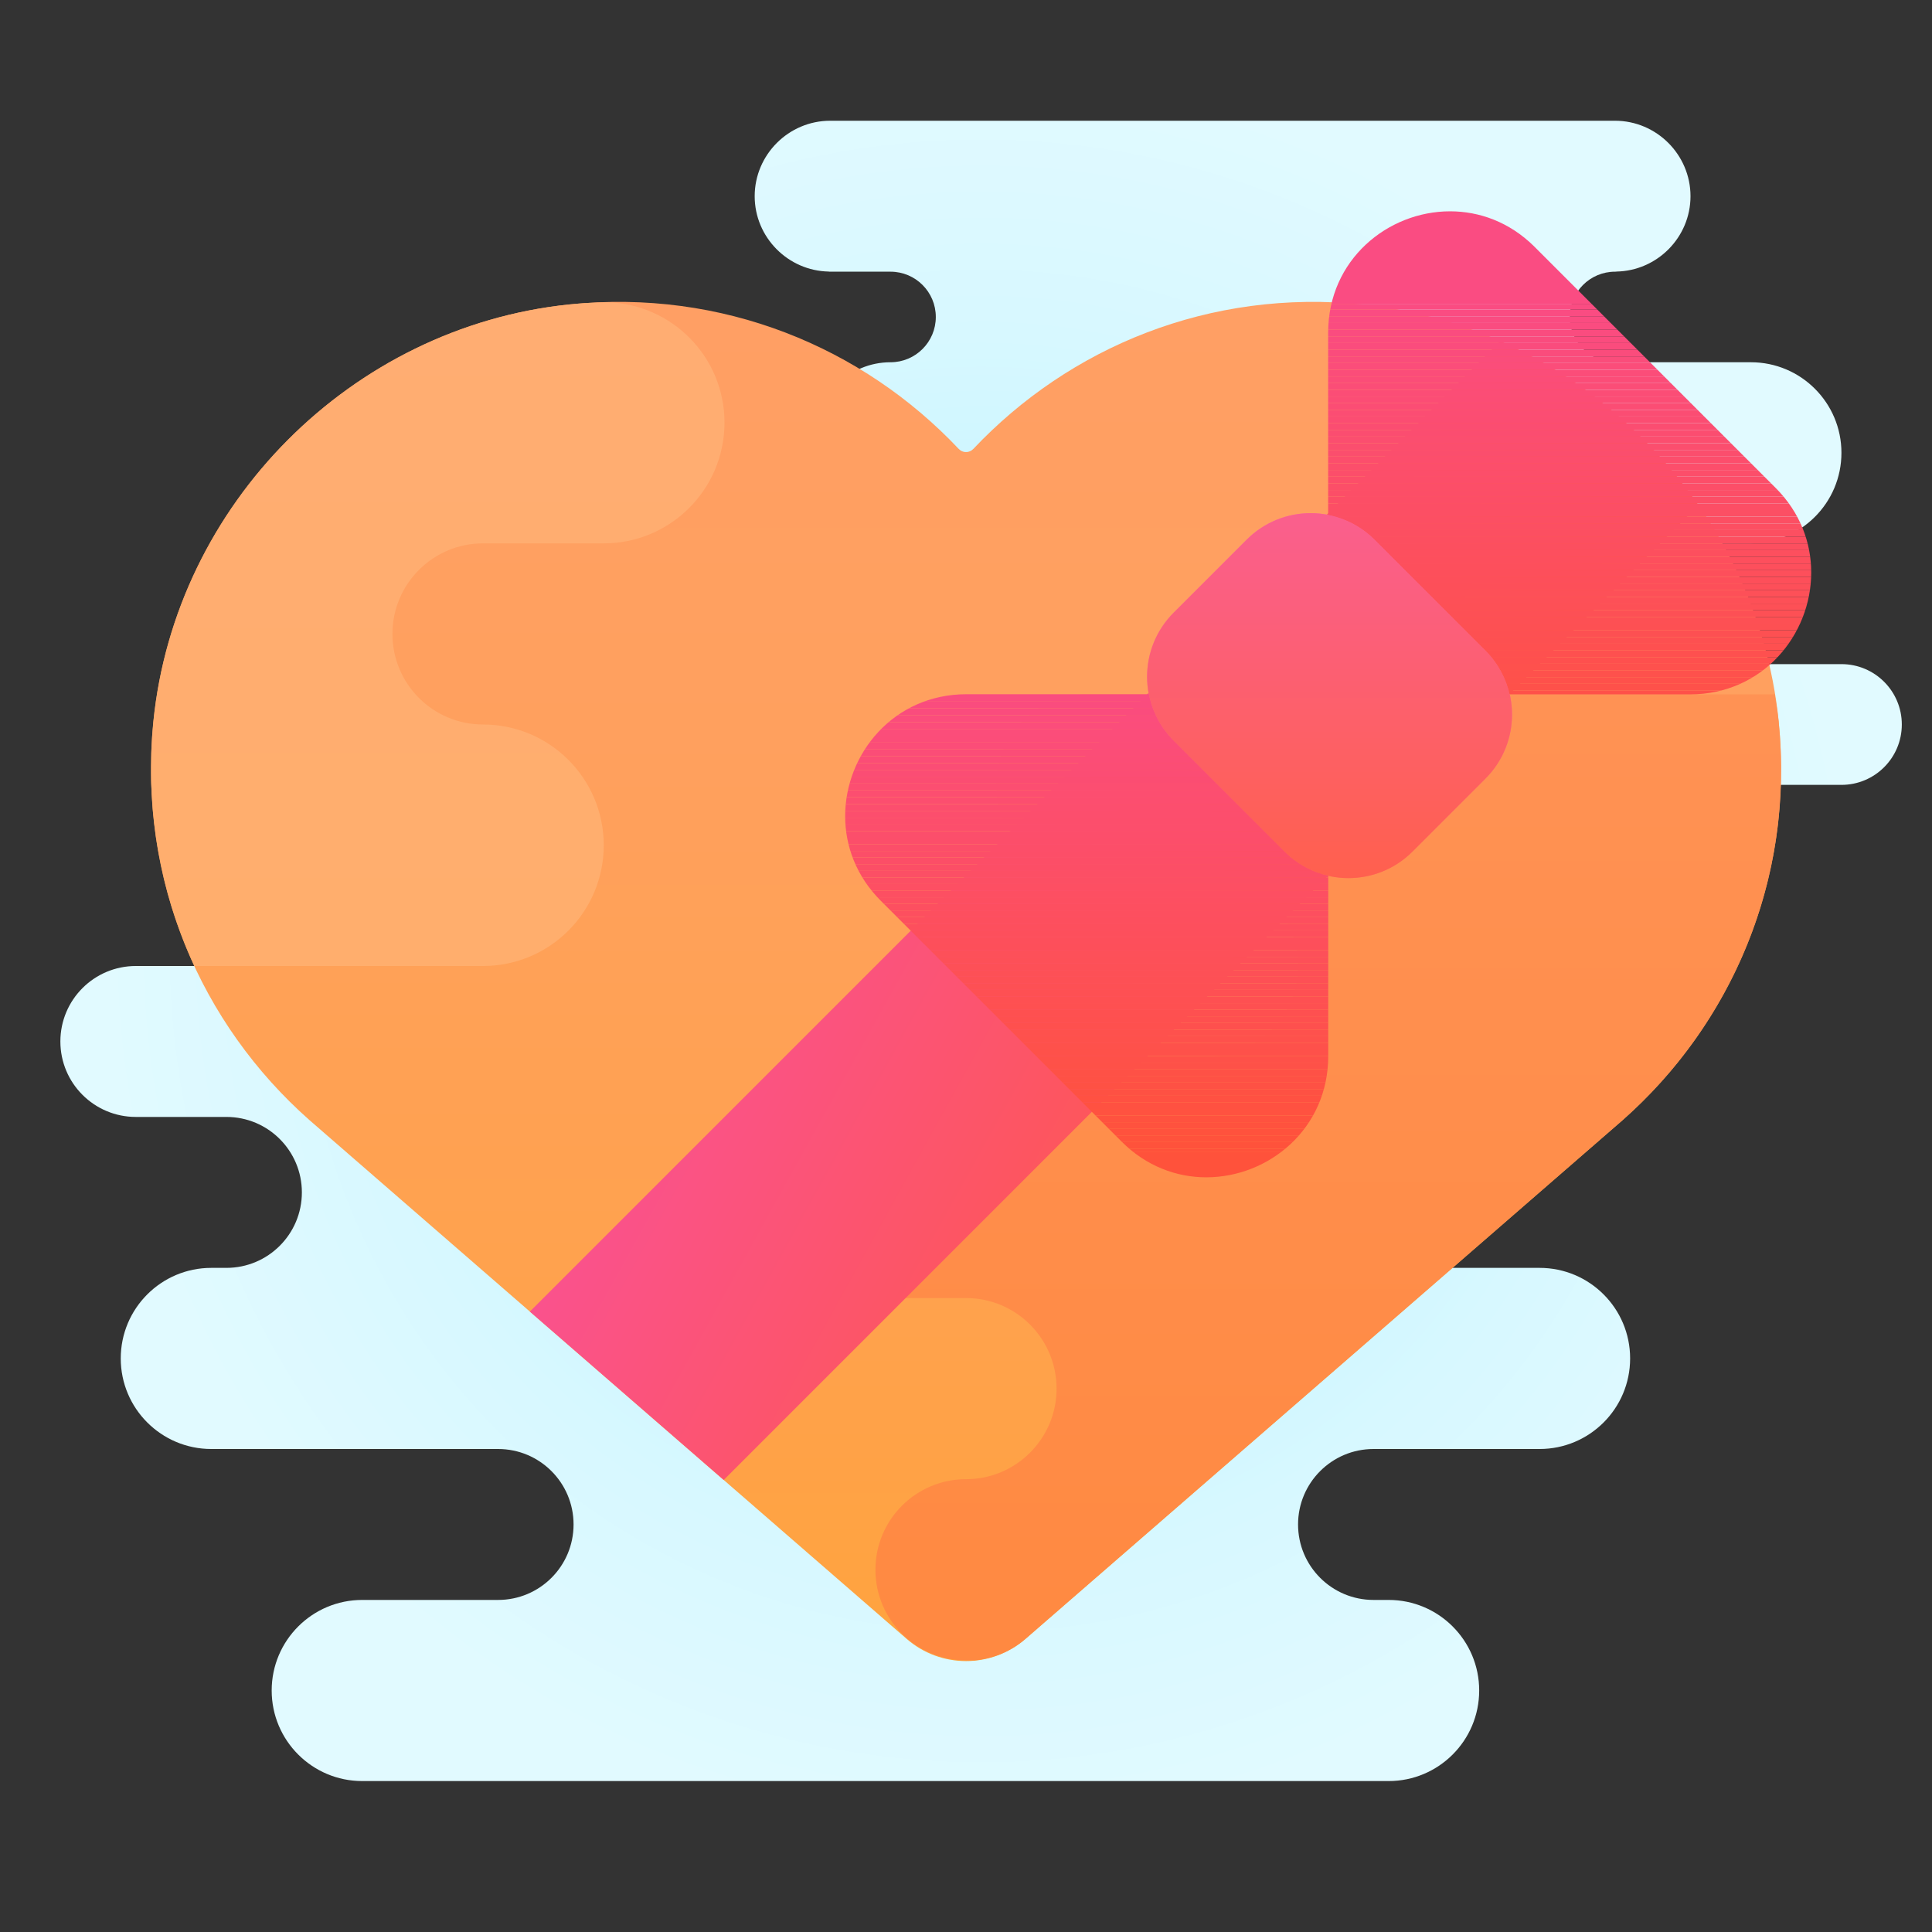 <?xml version="1.0" encoding="iso-8859-1"?>
<!-- Generator: Adobe Illustrator 21.0.2, SVG Export Plug-In . SVG Version: 6.00 Build 0)  -->
<svg version="1.1" xmlns="http://www.w3.org/2000/svg" xmlns:xlink="http://www.w3.org/1999/xlink" x="0px" y="0px"
	 viewBox="0 0 64 64" style="enable-background:new 0 0 64 64;" xml:space="preserve">
<rect x="0" y="0" width="64" height="64" fill="#333333" stroke="none"/>
<g id="Layer_1">
	<radialGradient id="SVGID_1_" cx="32.5" cy="31.5" r="29.039" gradientUnits="userSpaceOnUse">
		<stop  offset="0" style="stop-color:#AFEEFF"/>
		<stop  offset="0.193" style="stop-color:#BBF1FF"/>
		<stop  offset="0.703" style="stop-color:#D7F8FF"/>
		<stop  offset="1" style="stop-color:#E1FAFF"/>
	</radialGradient>
	<path style="fill:url(#SVGID_1_);" d="M61,22h-6c-1.105,0-2-0.895-2-2c0-1.105,0.895-2,2-2h3c1.657,0,3-1.343,3-3s-1.343-3-3-3
		h-4.5c-0.828,0-1.5-0.672-1.5-1.5S52.672,9,53.5,9h0.04V8.996C54.896,8.974,56,7.861,56,6.5C56,5.125,54.875,4,53.5,4h-26
		C26.125,4,25,5.125,25,6.5c0,1.361,1.104,2.474,2.46,2.496V9h0.04h2c0.828,0,1.5,0.672,1.5,1.5S30.328,12,29.5,12
		c-1.381,0-2.5,1.119-2.5,2.5v1c0,0.171,0.018,0.338,0.05,0.5H20v16H4.5C3.119,32,2,33.119,2,34.5C2,35.881,3.119,37,4.5,37h3
		c1.381,0,2.5,1.119,2.5,2.5c0,1.381-1.119,2.5-2.5,2.5H7c-1.657,0-3,1.343-3,3s1.343,3,3,3h9.5c1.381,0,2.5,1.119,2.5,2.5
		c0,1.381-1.119,2.5-2.5,2.5H12c-1.657,0-3,1.343-3,3s1.343,3,3,3h34c1.657,0,3-1.343,3-3s-1.343-3-3-3h-0.5
		c-1.381,0-2.5-1.119-2.5-2.5c0-1.381,1.119-2.5,2.5-2.5H51c1.657,0,3-1.343,3-3s-1.343-3-3-3h-5V26h15c1.105,0,2-0.895,2-2
		C63,22.895,62.105,22,61,22z"/>
	<linearGradient id="SVGID_2_" gradientUnits="userSpaceOnUse" x1="32" y1="55.026" x2="32" y2="10">
		<stop  offset="0" style="stop-color:#FFA33E"/>
		<stop  offset="0.247" style="stop-color:#FFA24C"/>
		<stop  offset="0.679" style="stop-color:#FFA05E"/>
		<stop  offset="0.989" style="stop-color:#FF9F64"/>
	</linearGradient>
	<path style="fill:url(#SVGID_2_);" d="M45.16,10.087c-5.098-0.533-9.742,1.422-12.915,4.782c-0.135,0.143-0.354,0.143-0.488,0
		c-3.173-3.36-7.817-5.315-12.915-4.782c-7.199,0.752-13.034,6.61-13.759,13.812c-0.53,5.264,1.588,10.041,5.167,13.205
		l19.785,17.187c1.128,0.98,2.806,0.98,3.935,0l19.785-17.187c3.578-3.164,5.697-7.941,5.167-13.205
		C58.193,16.697,52.359,10.839,45.16,10.087z"/>
	
		<linearGradient id="SVGID_3_" gradientUnits="userSpaceOnUse" x1="-91.736" y1="104.917" x2="-90.736" y2="104.917" gradientTransform="matrix(3.000000e-15 -45.026 -45.026 -3.000000e-15 4738.504 -4075.479)">
		<stop  offset="0" style="stop-color:#FFAF65"/>
		<stop  offset="0.348" style="stop-color:#FFAE6B"/>
		<stop  offset="0.989" style="stop-color:#FFAD72"/>
	</linearGradient>
	<path style="fill:url(#SVGID_3_);" d="M20.11,10.011c-0.421,0.01-0.843,0.031-1.27,0.076l0,0
		c-7.199,0.752-13.034,6.61-13.76,13.811l0,0c-0.035,0.349-0.057,0.695-0.069,1.039c-0.004,0.105-0.001,0.209-0.003,0.313
		c-0.004,0.239-0.006,0.478,0.001,0.715c0.004,0.118,0.013,0.235,0.019,0.353c0.012,0.223,0.025,0.444,0.047,0.663
		c0.011,0.117,0.025,0.232,0.04,0.349c0.025,0.221,0.055,0.44,0.091,0.659c0.018,0.107,0.036,0.215,0.057,0.322
		c0.042,0.227,0.088,0.452,0.14,0.676c0.022,0.094,0.044,0.188,0.067,0.281c0.06,0.239,0.127,0.475,0.197,0.709l0.069,0.225
		c0.083,0.26,0.173,0.516,0.27,0.77l0.053,0.141c0.091,0.233,0.186,0.463,0.288,0.69c0.03,0.066,0.059,0.131,0.09,0.197l0,0l0,0H16
		c2.209,0,4-1.791,4-4c0-2.209-1.791-4-4-4c-1.657,0-3-1.343-3-3c0-1.657,1.343-3,3-3h4c2.209,0,4-1.791,4-4
		C24,11.829,22.268,10.071,20.11,10.011"/>
	
		<linearGradient id="SVGID_4_" gradientUnits="userSpaceOnUse" x1="-90" y1="108" x2="-89" y2="108" gradientTransform="matrix(2.000000e-15 -32 -32 -2.000000e-15 3498.5 -2825)">
		<stop  offset="1.082549e-07" style="stop-color:#FF8941"/>
		<stop  offset="0.989" style="stop-color:#FF9254"/>
	</linearGradient>
	<path style="fill:url(#SVGID_4_);" d="M58.788,23H36c-1.657,0-3,1.343-3,3c0,1.657,1.343,3,3,3h4c1.657,0,3,1.343,3,3
		c0,1.657-1.343,3-3,3H30c-2.209,0-4,1.791-4,4c0,2.209,1.791,4,4,4h2c1.657,0,3,1.343,3,3c0,1.657-1.343,3-3,3
		c-1.657,0-3,1.343-3,3c0,1.657,1.343,3,3,3h0.298c0.6-0.06,1.185-0.289,1.67-0.709L48.116,42h0l5.637-4.897
		c0.406-0.36,0.794-0.74,1.161-1.139c0.291-0.317,0.569-0.645,0.834-0.985c0.178-0.23,0.35-0.464,0.516-0.703
		c1.381-1.998,2.306-4.334,2.619-6.862c0.057-0.465,0.091-0.937,0.106-1.413h0.004C58.997,25.829,59,25.658,59,25.486
		c0-0.523-0.027-1.053-0.081-1.588l0,0C58.889,23.595,58.836,23.298,58.788,23"/>
	<linearGradient id="SVGID_6_" gradientUnits="userSpaceOnUse" x1="46.023" y1="35.222" x2="27.723" y2="25.085">
		<stop  offset="0" style="stop-color:#FF5840"/>
		<stop  offset="0.007" style="stop-color:#FF5840"/>
		<stop  offset="0.989" style="stop-color:#FA528C"/>
		<stop  offset="1" style="stop-color:#FA528C"/>
	</linearGradient>
	<path style="fill:url(#SVGID_6_);" d="M17.552,43.448l6.422,5.578L56.26,16.74c-1.637-2.367-3.915-4.261-6.568-5.432L17.552,43.448
		z"/>
	<linearGradient id="SVGID_7_" gradientUnits="userSpaceOnUse" x1="44.044" y1="29.088" x2="44.044" y2="17">
		<stop  offset="0" style="stop-color:#FF735D"/>
		<stop  offset="0.137" style="stop-color:#FE746B"/>
		<stop  offset="0.486" style="stop-color:#FC758A"/>
		<stop  offset="0.783" style="stop-color:#FA769D"/>
		<stop  offset="0.989" style="stop-color:#FA76A4"/>
		<stop  offset="1" style="stop-color:#FA76A4"/>
	</linearGradient>
	<path style="fill:url(#SVGID_7_);" d="M42.548,28.209l-3.67-3.67c-1.172-1.172-1.172-3.071,0-4.243l2.418-2.418
		c1.172-1.172,3.071-1.172,4.243,0l3.67,3.67c1.172,1.172,1.172,3.071,0,4.243l-2.418,2.418
		C45.619,29.381,43.72,29.381,42.548,28.209z"/>
	<linearGradient id="SVGID_8_" gradientUnits="userSpaceOnUse" x1="44.044" y1="29.088" x2="44.044" y2="17">
		<stop  offset="0" style="stop-color:#FF604E"/>
		<stop  offset="0.989" style="stop-color:#FA5F8D"/>
	</linearGradient>
	<path style="fill:url(#SVGID_8_);" d="M42.548,28.209l-3.67-3.67c-1.172-1.172-1.172-3.071,0-4.243l2.418-2.418
		c1.172-1.172,3.071-1.172,4.243,0l3.67,3.67c1.172,1.172,1.172,3.071,0,4.243l-2.418,2.418
		C45.619,29.381,43.72,29.381,42.548,28.209z"/>
	<g>
		<g>
			<defs>
				<path id="SVGID_318_" d="M48.036,7c-0.001,0-0.001,0-0.002,0c-2.061,0.001-4.037,1.602-4.037,4.018v6.038
					c0.565,0.111,1.105,0.385,1.542,0.823l3.669,3.669c0.415,0.415,0.683,0.921,0.804,1.455h5.969c2.418,0,4.019-1.978,4.018-4.04
					c0-0.985-0.366-1.989-1.183-2.805l-7.975-7.975l0,0c-0.007-0.007-0.014-0.014-0.021-0.021c-0.003-0.003-0.006-0.006-0.009-0.009
					C50.001,7.357,49.01,7,48.036,7C48.037,7,48.036,7,48.036,7"/>
			</defs>
			<clipPath id="SVGID_9_">
				<use xlink:href="#SVGID_318_"  style="overflow:visible;"/>
			</clipPath>
			<rect x="43.997" y="22.872" style="clip-path:url(#SVGID_9_);fill:#FE5149;" width="16.004" height="0.131"/>
			<rect x="43.997" y="22.651" style="clip-path:url(#SVGID_9_);fill:#FE514A;" width="16.004" height="0.221"/>
			<rect x="43.997" y="22.43" style="clip-path:url(#SVGID_9_);fill:#FE514B;" width="16.004" height="0.221"/>
			<rect x="43.997" y="22.208" style="clip-path:url(#SVGID_9_);fill:#FE514C;" width="16.004" height="0.221"/>
			<rect x="43.997" y="21.987" style="clip-path:url(#SVGID_9_);fill:#FE514D;" width="16.004" height="0.221"/>
			<rect x="43.997" y="21.766" style="clip-path:url(#SVGID_9_);fill:#FE504E;" width="16.004" height="0.221"/>
			<rect x="43.997" y="21.544" style="clip-path:url(#SVGID_9_);fill:#FE504F;" width="16.004" height="0.221"/>
			<rect x="43.997" y="21.323" style="clip-path:url(#SVGID_9_);fill:#FE5050;" width="16.004" height="0.221"/>
			<rect x="43.997" y="21.102" style="clip-path:url(#SVGID_9_);fill:#FD5051;" width="16.004" height="0.221"/>
			<rect x="43.997" y="20.88" style="clip-path:url(#SVGID_9_);fill:#FD5052;" width="16.004" height="0.221"/>
			<rect x="43.997" y="20.659" style="clip-path:url(#SVGID_9_);fill:#FD5053;" width="16.004" height="0.221"/>
			<rect x="43.997" y="20.438" style="clip-path:url(#SVGID_9_);fill:#FD5054;" width="16.004" height="0.221"/>
			<rect x="43.997" y="20.216" style="clip-path:url(#SVGID_9_);fill:#FD5055;" width="16.004" height="0.221"/>
			<rect x="43.997" y="19.995" style="clip-path:url(#SVGID_9_);fill:#FD5056;" width="16.004" height="0.221"/>
			<rect x="43.997" y="19.774" style="clip-path:url(#SVGID_9_);fill:#FD5057;" width="16.004" height="0.221"/>
			<rect x="43.997" y="19.552" style="clip-path:url(#SVGID_9_);fill:#FD5058;" width="16.004" height="0.221"/>
			<rect x="43.997" y="19.331" style="clip-path:url(#SVGID_9_);fill:#FD4F59;" width="16.004" height="0.221"/>
			<rect x="43.997" y="19.11" style="clip-path:url(#SVGID_9_);fill:#FD4F5A;" width="16.004" height="0.221"/>
			<rect x="43.997" y="18.888" style="clip-path:url(#SVGID_9_);fill:#FD4F5B;" width="16.004" height="0.221"/>
			<rect x="43.997" y="18.667" style="clip-path:url(#SVGID_9_);fill:#FD4F5C;" width="16.004" height="0.221"/>
			<rect x="43.997" y="18.446" style="clip-path:url(#SVGID_9_);fill:#FD4F5D;" width="16.004" height="0.221"/>
			<rect x="43.997" y="18.224" style="clip-path:url(#SVGID_9_);fill:#FD4F5E;" width="16.004" height="0.221"/>
			<rect x="43.997" y="18.003" style="clip-path:url(#SVGID_9_);fill:#FC4F5F;" width="16.004" height="0.221"/>
			<rect x="43.997" y="17.782" style="clip-path:url(#SVGID_9_);fill:#FC4F60;" width="16.004" height="0.221"/>
			<rect x="43.997" y="17.56" style="clip-path:url(#SVGID_9_);fill:#FC4F61;" width="16.004" height="0.221"/>
			<rect x="43.997" y="17.339" style="clip-path:url(#SVGID_9_);fill:#FC4F62;" width="16.004" height="0.221"/>
			<rect x="43.997" y="17.118" style="clip-path:url(#SVGID_9_);fill:#FC4F63;" width="16.004" height="0.221"/>
			<rect x="43.997" y="16.896" style="clip-path:url(#SVGID_9_);fill:#FC4F64;" width="16.004" height="0.221"/>
			<rect x="43.997" y="16.675" style="clip-path:url(#SVGID_9_);fill:#FC4E65;" width="16.004" height="0.221"/>
			<rect x="43.997" y="16.454" style="clip-path:url(#SVGID_9_);fill:#FC4E66;" width="16.004" height="0.221"/>
			<rect x="43.997" y="16.232" style="clip-path:url(#SVGID_9_);fill:#FC4E67;" width="16.004" height="0.221"/>
			<rect x="43.997" y="16.011" style="clip-path:url(#SVGID_9_);fill:#FC4E68;" width="16.004" height="0.221"/>
			<rect x="43.997" y="15.79" style="clip-path:url(#SVGID_9_);fill:#FC4E69;" width="16.004" height="0.221"/>
			<rect x="43.997" y="15.568" style="clip-path:url(#SVGID_9_);fill:#FC4E6A;" width="16.004" height="0.221"/>
			<rect x="43.997" y="15.347" style="clip-path:url(#SVGID_9_);fill:#FC4E6B;" width="16.004" height="0.221"/>
			<rect x="43.997" y="15.126" style="clip-path:url(#SVGID_9_);fill:#FC4E6C;" width="16.004" height="0.221"/>
			<rect x="43.997" y="14.904" style="clip-path:url(#SVGID_9_);fill:#FB4E6D;" width="16.004" height="0.221"/>
			<rect x="43.997" y="14.683" style="clip-path:url(#SVGID_9_);fill:#FB4E6E;" width="16.004" height="0.221"/>
			<rect x="43.997" y="14.462" style="clip-path:url(#SVGID_9_);fill:#FB4E6F;" width="16.004" height="0.221"/>
			<rect x="43.997" y="14.24" style="clip-path:url(#SVGID_9_);fill:#FB4D70;" width="16.004" height="0.221"/>
			<rect x="43.997" y="14.019" style="clip-path:url(#SVGID_9_);fill:#FB4D71;" width="16.004" height="0.221"/>
			<rect x="43.997" y="13.798" style="clip-path:url(#SVGID_9_);fill:#FB4D72;" width="16.004" height="0.221"/>
			<rect x="43.997" y="13.576" style="clip-path:url(#SVGID_9_);fill:#FB4D73;" width="16.004" height="0.221"/>
			<rect x="43.997" y="13.355" style="clip-path:url(#SVGID_9_);fill:#FB4D74;" width="16.004" height="0.221"/>
			<rect x="43.997" y="13.134" style="clip-path:url(#SVGID_9_);fill:#FB4D75;" width="16.004" height="0.221"/>
			<rect x="43.997" y="12.912" style="clip-path:url(#SVGID_9_);fill:#FB4D76;" width="16.004" height="0.221"/>
			<rect x="43.997" y="12.691" style="clip-path:url(#SVGID_9_);fill:#FB4D77;" width="16.004" height="0.221"/>
			<rect x="43.997" y="12.47" style="clip-path:url(#SVGID_9_);fill:#FB4D78;" width="16.004" height="0.221"/>
			<rect x="43.997" y="12.248" style="clip-path:url(#SVGID_9_);fill:#FB4D79;" width="16.004" height="0.221"/>
			<rect x="43.997" y="12.027" style="clip-path:url(#SVGID_9_);fill:#FB4D7A;" width="16.004" height="0.221"/>
			<rect x="43.997" y="11.806" style="clip-path:url(#SVGID_9_);fill:#FA4D7B;" width="16.004" height="0.221"/>
			<rect x="43.997" y="11.584" style="clip-path:url(#SVGID_9_);fill:#FA4C7C;" width="16.004" height="0.221"/>
			<rect x="43.997" y="11.363" style="clip-path:url(#SVGID_9_);fill:#FA4C7D;" width="16.004" height="0.221"/>
			<rect x="43.997" y="11.142" style="clip-path:url(#SVGID_9_);fill:#FA4C7E;" width="16.004" height="0.221"/>
			<rect x="43.997" y="10.92" style="clip-path:url(#SVGID_9_);fill:#FA4C7F;" width="16.004" height="0.221"/>
			<rect x="43.997" y="10.699" style="clip-path:url(#SVGID_9_);fill:#FA4C80;" width="16.004" height="0.221"/>
			<rect x="43.997" y="10.478" style="clip-path:url(#SVGID_9_);fill:#FA4C81;" width="16.004" height="0.221"/>
			<rect x="43.997" y="10.256" style="clip-path:url(#SVGID_9_);fill:#FA4C82;" width="16.004" height="0.221"/>
			<rect x="43.997" y="10.083" style="clip-path:url(#SVGID_9_);fill:#FA4C82;" width="16.004" height="0.173"/>
			<rect x="43.997" y="7" style="clip-path:url(#SVGID_9_);fill:#FA4C82;" width="16.004" height="3.083"/>
		</g>
	</g>
	<g>
		<g>
			<defs>
				<path id="SVGID_320_" d="M38.056,22.997h-6.041c-2.418,0-4.019,1.978-4.018,4.04c0,0.985,0.366,1.989,1.183,2.805l7.975,7.975
					C37.971,38.634,38.975,39,39.96,39c0,0,0.001,0,0.001,0c0.001,0,0.001,0,0.002,0C42.023,38.999,44,37.399,44,34.982l0,0v-5.969
					c-0.532-0.121-1.037-0.389-1.452-0.804l-3.669-3.669C38.441,24.102,38.167,23.562,38.056,22.997"/>
			</defs>
			<clipPath id="SVGID_10_">
				<use xlink:href="#SVGID_320_"  style="overflow:visible;"/>
			</clipPath>
			<rect x="27.996" y="38.167" style="clip-path:url(#SVGID_10_);fill:#FF523B;" width="16.004" height="0.833"/>
			<rect x="27.996" y="38.051" style="clip-path:url(#SVGID_10_);fill:#FF523B;" width="16.004" height="0.115"/>
			<rect x="27.996" y="37.832" style="clip-path:url(#SVGID_10_);fill:#FF523B;" width="16.004" height="0.219"/>
			<rect x="27.996" y="37.613" style="clip-path:url(#SVGID_10_);fill:#FF523C;" width="16.004" height="0.219"/>
			<rect x="27.996" y="37.394" style="clip-path:url(#SVGID_10_);fill:#FF523D;" width="16.004" height="0.219"/>
			<rect x="27.996" y="37.175" style="clip-path:url(#SVGID_10_);fill:#FF523E;" width="16.004" height="0.219"/>
			<rect x="27.996" y="36.956" style="clip-path:url(#SVGID_10_);fill:#FF523F;" width="16.004" height="0.219"/>
			<rect x="27.996" y="36.736" style="clip-path:url(#SVGID_10_);fill:#FF5240;" width="16.004" height="0.219"/>
			<rect x="27.996" y="36.517" style="clip-path:url(#SVGID_10_);fill:#FF5141;" width="16.004" height="0.219"/>
			<rect x="27.996" y="36.298" style="clip-path:url(#SVGID_10_);fill:#FF5142;" width="16.004" height="0.219"/>
			<rect x="27.996" y="36.079" style="clip-path:url(#SVGID_10_);fill:#FE5143;" width="16.004" height="0.219"/>
			<rect x="27.996" y="35.86" style="clip-path:url(#SVGID_10_);fill:#FE5144;" width="16.004" height="0.219"/>
			<rect x="27.996" y="35.641" style="clip-path:url(#SVGID_10_);fill:#FE5145;" width="16.004" height="0.219"/>
			<rect x="27.996" y="35.421" style="clip-path:url(#SVGID_10_);fill:#FE5146;" width="16.004" height="0.219"/>
			<rect x="27.996" y="35.202" style="clip-path:url(#SVGID_10_);fill:#FE5148;" width="16.004" height="0.219"/>
			<rect x="27.996" y="34.983" style="clip-path:url(#SVGID_10_);fill:#FE5149;" width="16.004" height="0.219"/>
			<rect x="27.996" y="34.764" style="clip-path:url(#SVGID_10_);fill:#FE514A;" width="16.004" height="0.219"/>
			<rect x="27.996" y="34.545" style="clip-path:url(#SVGID_10_);fill:#FE514B;" width="16.004" height="0.219"/>
			<rect x="27.996" y="34.326" style="clip-path:url(#SVGID_10_);fill:#FE514C;" width="16.004" height="0.219"/>
			<rect x="27.996" y="34.107" style="clip-path:url(#SVGID_10_);fill:#FE514D;" width="16.004" height="0.219"/>
			<rect x="27.996" y="33.887" style="clip-path:url(#SVGID_10_);fill:#FE504E;" width="16.004" height="0.219"/>
			<rect x="27.996" y="33.668" style="clip-path:url(#SVGID_10_);fill:#FE504F;" width="16.004" height="0.219"/>
			<rect x="27.996" y="33.449" style="clip-path:url(#SVGID_10_);fill:#FE5050;" width="16.004" height="0.219"/>
			<rect x="27.996" y="33.23" style="clip-path:url(#SVGID_10_);fill:#FE5051;" width="16.004" height="0.219"/>
			<rect x="27.996" y="33.011" style="clip-path:url(#SVGID_10_);fill:#FE5052;" width="16.004" height="0.219"/>
			<rect x="27.996" y="32.792" style="clip-path:url(#SVGID_10_);fill:#FE5053;" width="16.004" height="0.219"/>
			<rect x="27.996" y="32.572" style="clip-path:url(#SVGID_10_);fill:#FD5054;" width="16.004" height="0.219"/>
			<rect x="27.996" y="32.353" style="clip-path:url(#SVGID_10_);fill:#FD5055;" width="16.004" height="0.219"/>
			<rect x="27.996" y="32.134" style="clip-path:url(#SVGID_10_);fill:#FD5056;" width="16.004" height="0.219"/>
			<rect x="27.996" y="31.915" style="clip-path:url(#SVGID_10_);fill:#FD5057;" width="16.004" height="0.219"/>
			<rect x="27.996" y="31.696" style="clip-path:url(#SVGID_10_);fill:#FD5058;" width="16.004" height="0.219"/>
			<rect x="27.996" y="31.477" style="clip-path:url(#SVGID_10_);fill:#FD5059;" width="16.004" height="0.219"/>
			<rect x="27.996" y="31.258" style="clip-path:url(#SVGID_10_);fill:#FD4F5A;" width="16.004" height="0.219"/>
			<rect x="27.996" y="31.038" style="clip-path:url(#SVGID_10_);fill:#FD4F5B;" width="16.004" height="0.219"/>
			<rect x="27.996" y="30.819" style="clip-path:url(#SVGID_10_);fill:#FD4F5C;" width="16.004" height="0.219"/>
			<rect x="27.996" y="30.6" style="clip-path:url(#SVGID_10_);fill:#FD4F5D;" width="16.004" height="0.219"/>
			<rect x="27.996" y="30.381" style="clip-path:url(#SVGID_10_);fill:#FD4F5E;" width="16.004" height="0.219"/>
			<rect x="27.996" y="30.162" style="clip-path:url(#SVGID_10_);fill:#FD4F5F;" width="16.004" height="0.219"/>
			<rect x="27.996" y="29.943" style="clip-path:url(#SVGID_10_);fill:#FD4F60;" width="16.004" height="0.219"/>
			<rect x="27.996" y="29.723" style="clip-path:url(#SVGID_10_);fill:#FD4F61;" width="16.004" height="0.219"/>
			<rect x="27.996" y="29.504" style="clip-path:url(#SVGID_10_);fill:#FD4F62;" width="16.004" height="0.219"/>
			<rect x="27.996" y="29.285" style="clip-path:url(#SVGID_10_);fill:#FD4F63;" width="16.004" height="0.219"/>
			<rect x="27.996" y="29.066" style="clip-path:url(#SVGID_10_);fill:#FC4F64;" width="16.004" height="0.219"/>
			<rect x="27.996" y="28.847" style="clip-path:url(#SVGID_10_);fill:#FC4F65;" width="16.004" height="0.219"/>
			<rect x="27.996" y="28.628" style="clip-path:url(#SVGID_10_);fill:#FC4E66;" width="16.004" height="0.219"/>
			<rect x="27.996" y="28.409" style="clip-path:url(#SVGID_10_);fill:#FC4E67;" width="16.004" height="0.219"/>
			<rect x="27.996" y="28.189" style="clip-path:url(#SVGID_10_);fill:#FC4E68;" width="16.004" height="0.219"/>
			<rect x="27.996" y="27.97" style="clip-path:url(#SVGID_10_);fill:#FC4E69;" width="16.004" height="0.219"/>
			<rect x="27.996" y="27.751" style="clip-path:url(#SVGID_10_);fill:#FC4E6A;" width="16.004" height="0.219"/>
			<rect x="27.996" y="27.532" style="clip-path:url(#SVGID_10_);fill:#FC4E6B;" width="16.004" height="0.219"/>
			<rect x="27.996" y="27.313" style="clip-path:url(#SVGID_10_);fill:#FC4E6C;" width="16.004" height="0.219"/>
			<rect x="27.996" y="27.087" style="clip-path:url(#SVGID_10_);fill:#FC4E6C;" width="16.004" height="0.226"/>
			<rect x="27.996" y="26.86" style="clip-path:url(#SVGID_10_);fill:#FC4E6D;" width="16.004" height="0.226"/>
			<rect x="27.996" y="26.634" style="clip-path:url(#SVGID_10_);fill:#FC4E6E;" width="16.004" height="0.226"/>
			<rect x="27.996" y="26.408" style="clip-path:url(#SVGID_10_);fill:#FC4E6F;" width="16.004" height="0.226"/>
			<rect x="27.996" y="26.182" style="clip-path:url(#SVGID_10_);fill:#FC4E70;" width="16.004" height="0.226"/>
			<rect x="27.996" y="25.956" style="clip-path:url(#SVGID_10_);fill:#FC4E71;" width="16.004" height="0.226"/>
			<rect x="27.996" y="25.729" style="clip-path:url(#SVGID_10_);fill:#FB4D72;" width="16.004" height="0.226"/>
			<rect x="27.996" y="25.503" style="clip-path:url(#SVGID_10_);fill:#FB4D74;" width="16.004" height="0.226"/>
			<rect x="27.996" y="25.277" style="clip-path:url(#SVGID_10_);fill:#FB4D75;" width="16.004" height="0.226"/>
			<rect x="27.996" y="25.051" style="clip-path:url(#SVGID_10_);fill:#FB4D76;" width="16.004" height="0.226"/>
			<rect x="27.996" y="24.825" style="clip-path:url(#SVGID_10_);fill:#FB4D77;" width="16.004" height="0.226"/>
			<rect x="27.996" y="24.599" style="clip-path:url(#SVGID_10_);fill:#FB4D78;" width="16.004" height="0.226"/>
			<rect x="27.996" y="24.372" style="clip-path:url(#SVGID_10_);fill:#FB4D79;" width="16.004" height="0.226"/>
			<rect x="27.996" y="24.146" style="clip-path:url(#SVGID_10_);fill:#FB4D7A;" width="16.004" height="0.226"/>
			<rect x="27.996" y="23.92" style="clip-path:url(#SVGID_10_);fill:#FB4D7B;" width="16.004" height="0.226"/>
			<rect x="27.996" y="23.694" style="clip-path:url(#SVGID_10_);fill:#FB4D7C;" width="16.004" height="0.226"/>
			<rect x="27.996" y="23.468" style="clip-path:url(#SVGID_10_);fill:#FA4C7D;" width="16.004" height="0.226"/>
			<rect x="27.996" y="23.241" style="clip-path:url(#SVGID_10_);fill:#FA4C7E;" width="16.004" height="0.226"/>
			<rect x="27.996" y="23.015" style="clip-path:url(#SVGID_10_);fill:#FA4C7F;" width="16.004" height="0.226"/>
			<rect x="27.996" y="22.997" style="clip-path:url(#SVGID_10_);fill:#FA4C80;" width="16.004" height="0.018"/>
		</g>
	</g>
</g>
<g id="Layer_2">
</g>
</svg>
